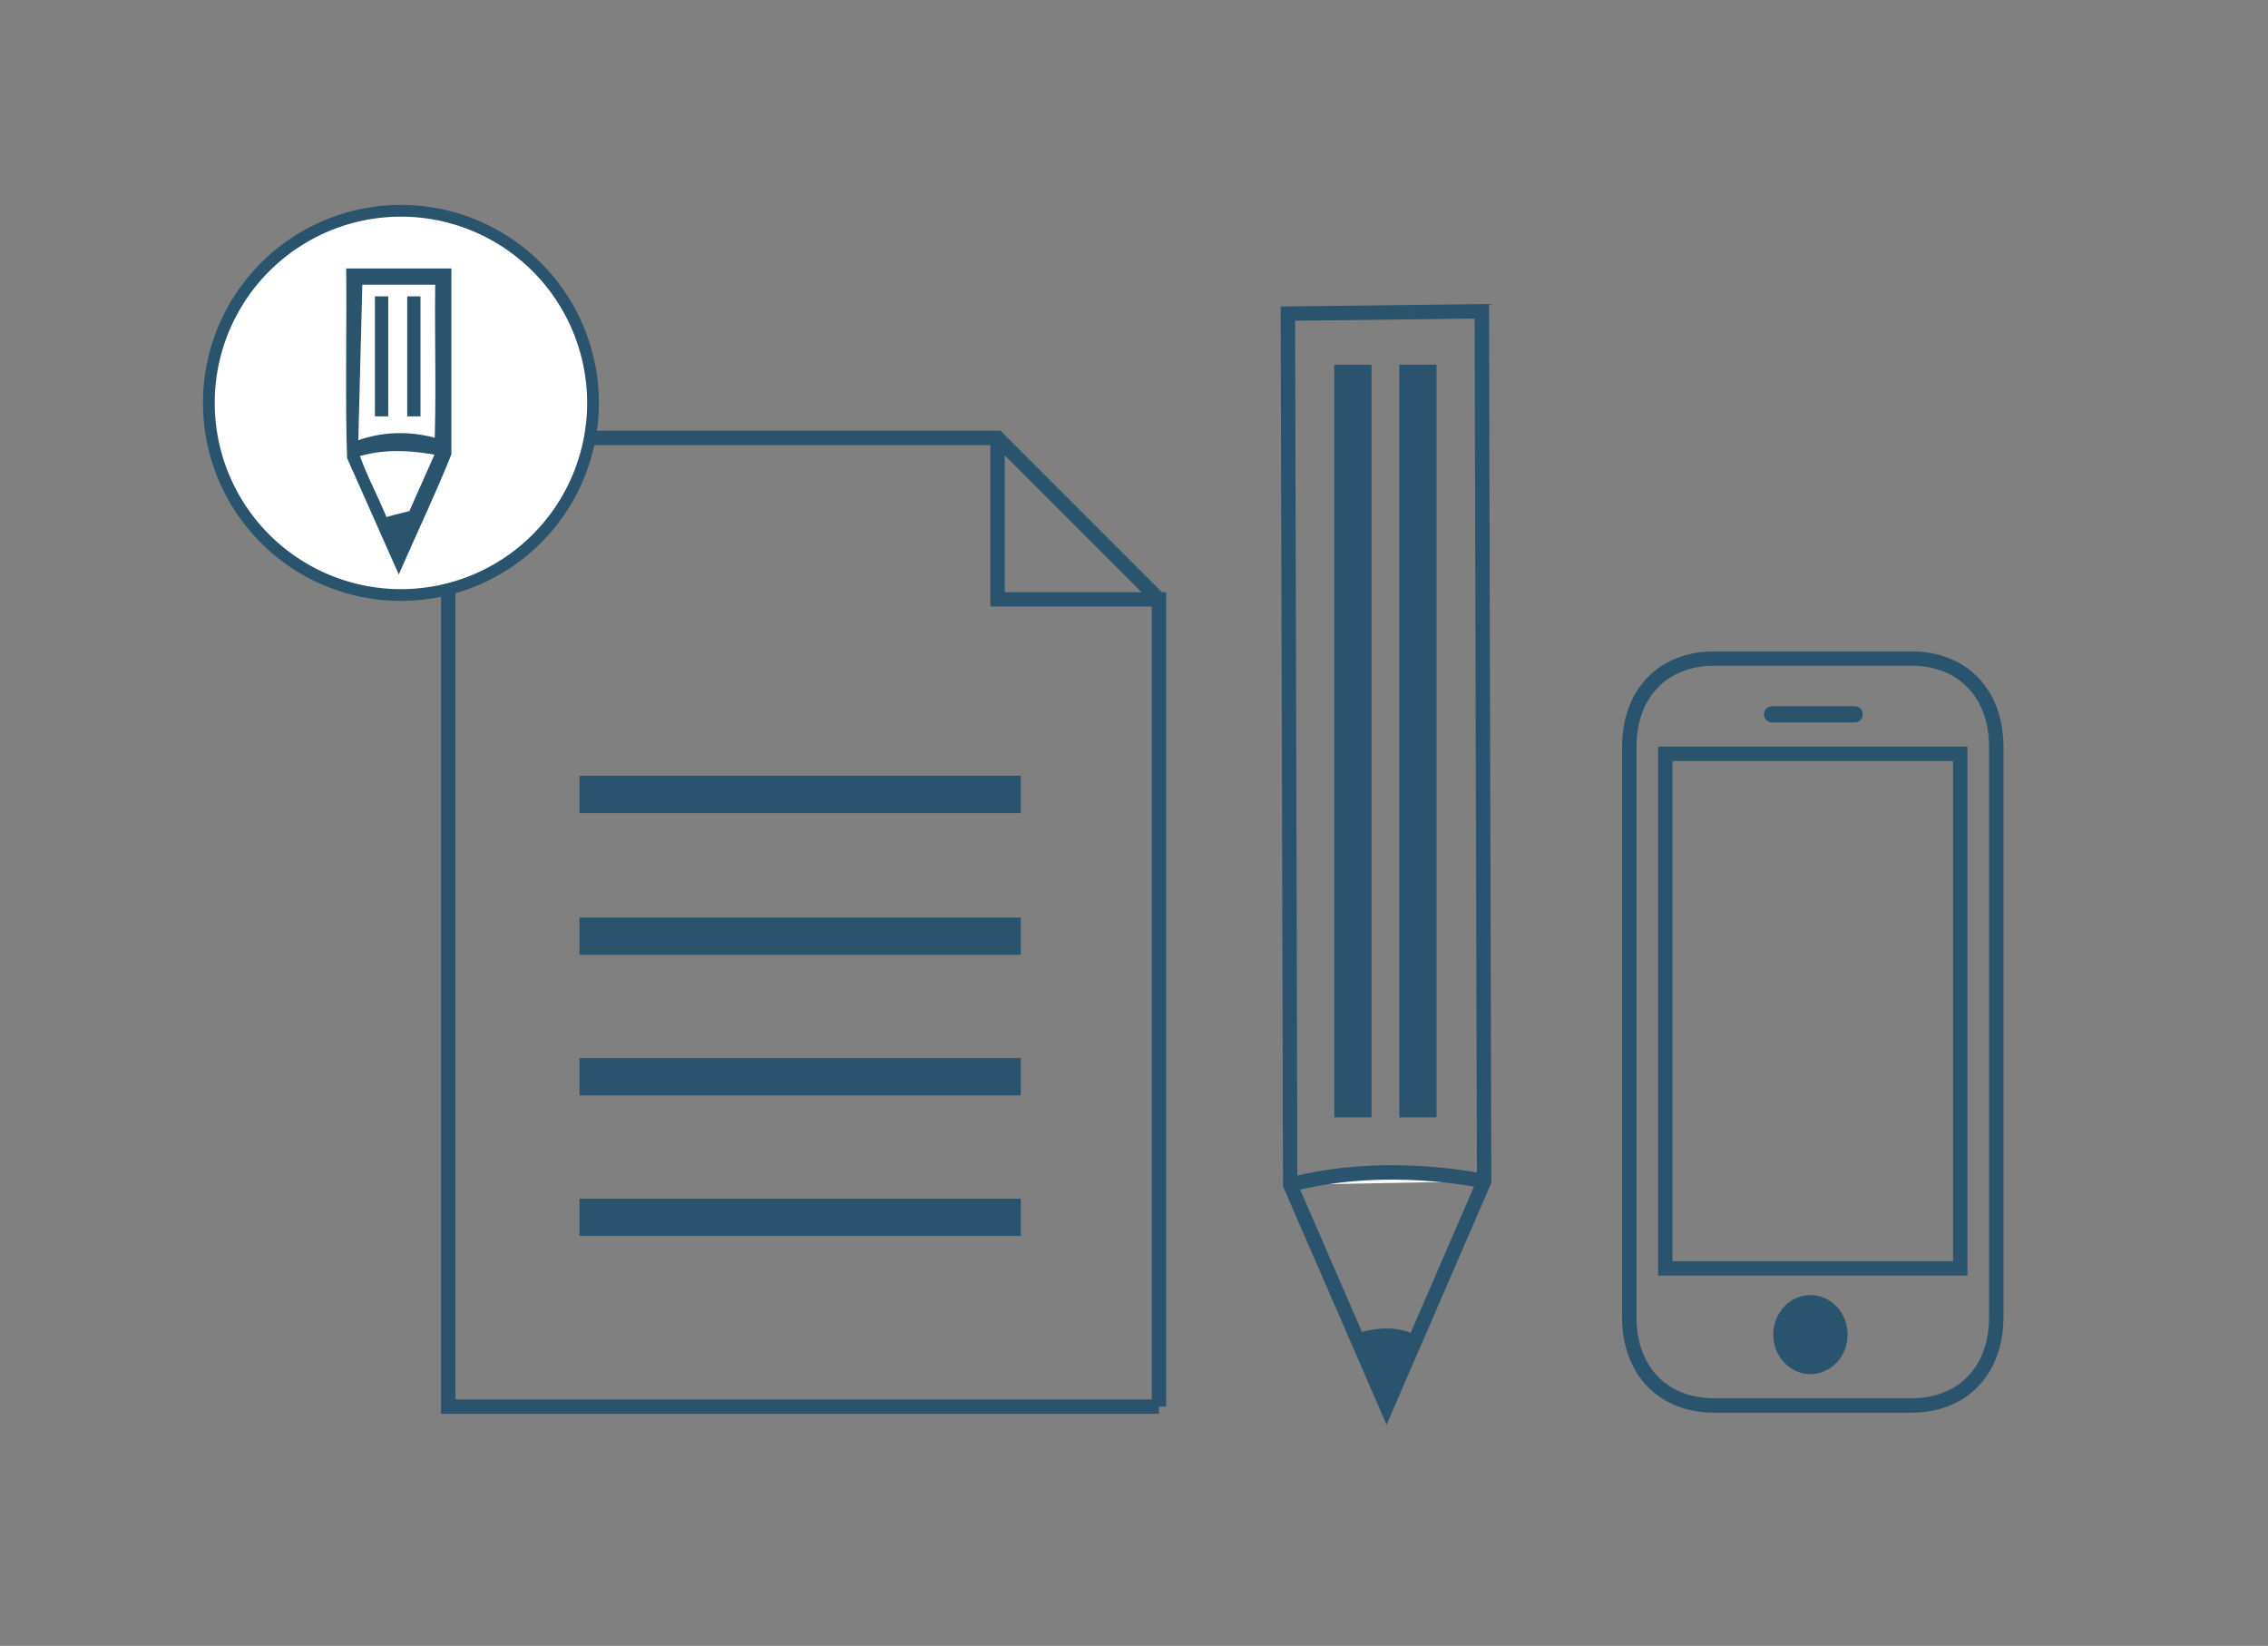 <?xml version="1.0" encoding="UTF-8" standalone="no"?>
<!-- Generator: Adobe Illustrator 18.1.1, SVG Export Plug-In . SVG Version: 6.00 Build 0)  -->

<svg
   xmlns:dc="http://purl.org/dc/elements/1.1/"
   xmlns:cc="http://creativecommons.org/ns#"
   xmlns:rdf="http://www.w3.org/1999/02/22-rdf-syntax-ns#"
   xmlns:svg="http://www.w3.org/2000/svg"
   xmlns="http://www.w3.org/2000/svg"
   xmlns:sodipodi="http://sodipodi.sourceforge.net/DTD/sodipodi-0.dtd"
   xmlns:inkscape="http://www.inkscape.org/namespaces/inkscape"
   version="1.1"
   id="Layer_1"
   x="0px"
   y="0px"
   viewBox="1322 379.1 195.3 141.7"
   enable-background="new 1322 379.1 195.3 141.7"
   xml:space="preserve"
   inkscape:version="0.48.3.1 r9886"
   width="100%"
   height="100%"
   sodipodi:docname="CAMHS_HP_2.svg"><rect x="1322" y="379.1" width="195.3" height="141.7" fill="#808080" stroke="none"/><defs
   id="defs55" /><sodipodi:namedview
   pagecolor="#ffffff"
   bordercolor="#666666"
   borderopacity="1"
   objecttolerance="10"
   gridtolerance="10"
   guidetolerance="10"
   inkscape:pageopacity="0"
   inkscape:pageshadow="2"
   inkscape:window-width="1316"
   inkscape:window-height="744"
   id="namedview53"
   showgrid="false"
   inkscape:zoom="2.1144412"
   inkscape:cx="46.776539"
   inkscape:cy="108.27074"
   inkscape:window-x="50"
   inkscape:window-y="24"
   inkscape:window-maximized="1"
   inkscape:current-layer="Layer_1" />
<g
   id="g3">
	<g
   id="g5">
		<polyline
   stroke-miterlimit="10"
   points="1407.9,416.8 1407.9,430.7     1421.8,430.7 1421.8,500.2 1421.8,430.7 1407.9,416.8 1360.6,416.8 1360.6,500.2 1421.8,500.2   "
   id="polyline7"
   stroke-width="1.241"
   stroke="#2A546D"
   fill="none" />
		
			<line
   stroke-miterlimit="10"
   x1="1371.9"
   y1="447.5"
   x2="1409.9"
   y2="447.5"
   id="line9"
   stroke-width="3.21"
   stroke="#2A546D"
   fill="none" />
		
			<line
   stroke-miterlimit="10"
   x1="1371.9"
   y1="459.7"
   x2="1409.9"
   y2="459.7"
   id="line11"
   stroke-width="3.21"
   stroke="#2A546D"
   fill="none" />
		
			<line
   stroke-miterlimit="10"
   x1="1371.9"
   y1="471.8"
   x2="1409.9"
   y2="471.8"
   id="line13"
   stroke-width="3.21"
   stroke="#2A546D"
   fill="none" />
		
			<line
   stroke-miterlimit="10"
   x1="1371.9"
   y1="483.9"
   x2="1409.9"
   y2="483.9"
   id="line15"
   stroke-width="3.21"
   stroke="#2A546D"
   fill="none" />
		<g
   id="g17">
			<g
   id="g19">
				<polygon
   stroke-miterlimit="10"
   points="1441.4,500.2 1433.1,481.1       1432.9,406.1 1449.6,405.9 1449.8,480.8     "
   id="polygon21"
   stroke-width="1.241"
   stroke="#2A546D"
   fill="none" />
				<path
   stroke-miterlimit="10"
   d="M1449.8,480.8c0,0-8.4-1.9-16.7,0.3"
   id="path23"
   stroke-width="1.241"
   stroke="#2A546D"
   fill="#FFFFFF" />
				<path
   d="M1444.1,494.2c0,0-1.8-1.5-5.6-0.2l2.9,6.2L1444.1,494.2z"
   id="path25"
   fill="#2A546D" />
			</g>
			
				<line
   stroke-miterlimit="10"
   x1="1444.1"
   y1="475.3"
   x2="1444.1"
   y2="410.5"
   id="line27"
   stroke-width="3.21"
   stroke="#2A546D"
   fill="none" />
			
				<line
   stroke-miterlimit="10"
   x1="1438.5"
   y1="475.3"
   x2="1438.5"
   y2="410.5"
   id="line29"
   stroke-width="3.21"
   stroke="#2A546D"
   fill="none" />
		</g>
		<g
   id="g31">
			<path
   stroke-miterlimit="10"
   d="M1493.9,492.5c0,4.6-2.9,7.6-7.3,7.6h-17     c-4.4,0-7.3-3-7.3-7.6v-49.1c0-4.6,2.9-7.6,7.3-7.6h17c4.4,0,7.3,3,7.3,7.6V492.5z"
   id="path33"
   stroke-width="1.241"
   stroke="#2A546D"
   fill="none" />
			
				<rect
   x="1465.4"
   y="444"
   stroke-miterlimit="10"
   width="25.4"
   height="44.3"
   id="rect35"
   stroke-width="1.241"
   stroke="#2A546D"
   fill="none" />
			<ellipse
   cx="1477.9"
   cy="494"
   rx="3.2"
   ry="3.4"
   id="ellipse37"
   fill="#2A546D" />
			<path
   d="M1482.4,440.6c0,0.4-0.3,0.7-0.7,0.7h-7.1c-0.4,0-0.7-0.3-0.7-0.7l0,0c0-0.4,0.3-0.7,0.7-0.7h7.1     C1482.1,439.9,1482.4,440.2,1482.4,440.6L1482.4,440.6z"
   id="path39"
   fill="#2A546D" />
		</g>
	</g>
	<g
   id="g41">
		
		<g
   id="g45">
			
			
		</g>
		<circle
   cx="1357.4"
   cy="416.8"
   r="1.2"
   id="circle51"
   fill="#FFFFFF" />
	</g>
</g>
<path
   inkscape:connector-curvature="0"
   id="path9261"
   style="fill:#ffffff;fill-opacity:1;stroke:#2a546d;stroke-width:1.012;stroke-linecap:butt;stroke-linejoin:miter;stroke-miterlimit:4;stroke-opacity:1;stroke-dasharray:none;stroke-dashoffset:0"
   d="m 1373.064,413.916 a 16.54,16.54 0 0 1 -33.079,0 16.54,16.54 0 1 1 33.079,0 z" /><path
   style="text-indent:0;text-align:start;text-transform:none;direction:ltr;block-progression:tb;baseline-shift:baseline;color:#000000;fill:#2a546d;fill-opacity:1;stroke:#2a546d;stroke-width:0.117;stroke-miterlimit:4;stroke-opacity:1;stroke-dasharray:none;enable-background:accumulate"
   d="m 1351.873,402.337 c 0.052,5.395 -0.098,10.792 0.072,16.186 1.466,3.297 2.935,6.592 4.395,9.891 1.474,-3.41 3.093,-6.755 4.47,-10.207 0,-5.311 0,-10.622 0,-15.934 -2.979,0 -5.958,0 -8.937,0 l 0,0.032 0,0.031 z m 1.332,1.214 c 2.11,0 4.22,0 6.33,0 -0.062,4.921 0.118,9.847 -0.091,14.764 -0.716,1.612 -1.435,3.222 -2.149,4.835 -0.682,0.185 -1.379,0.323 -2.05,0.539 -0.785,-1.947 -1.828,-3.795 -2.472,-5.798 0.124,-4.78 0.246,-9.561 0.37,-14.341 l 0.032,0 0.029,0 z"
   id="path10074"
   inkscape:connector-curvature="0" /><rect
   id="rect10076"
   style="fill:#2a546d;fill-opacity:1;stroke:#2a546d;stroke-width:0.225;stroke-linecap:butt;stroke-linejoin:miter;stroke-miterlimit:4;stroke-opacity:1;stroke-dasharray:none;stroke-dashoffset:0"
   height="10.107"
   width="0.919"
   y="404.727"
   x="1354.398" /><rect
   id="rect10078"
   style="fill:#2a546d;fill-opacity:1;stroke:#2a546d;stroke-width:0.225;stroke-linecap:butt;stroke-linejoin:miter;stroke-miterlimit:4;stroke-opacity:1;stroke-dasharray:none;stroke-dashoffset:0"
   height="10.107"
   width="0.919"
   y="404.727"
   x="1357.178" /><path
   inkscape:connector-curvature="0"
   id="path10103"
   style="text-indent:0;text-align:start;text-transform:none;direction:ltr;block-progression:tb;baseline-shift:baseline;color:#000000;fill:#2a546d;fill-opacity:1;stroke:#2a546d;stroke-width:0.562;stroke-miterlimit:4;stroke-opacity:1;stroke-dasharray:none;enable-background:accumulate"
   d="m 1356.524,416.667 c -1.258,-0.009 -2.518,0.204 -3.773,0.666 l 0.25,0.737 c 2.328,-0.635 4.57,-0.475 7.057,0 l 0.227,-0.737 c -1.249,-0.423 -2.504,-0.657 -3.762,-0.666 z" /></svg>